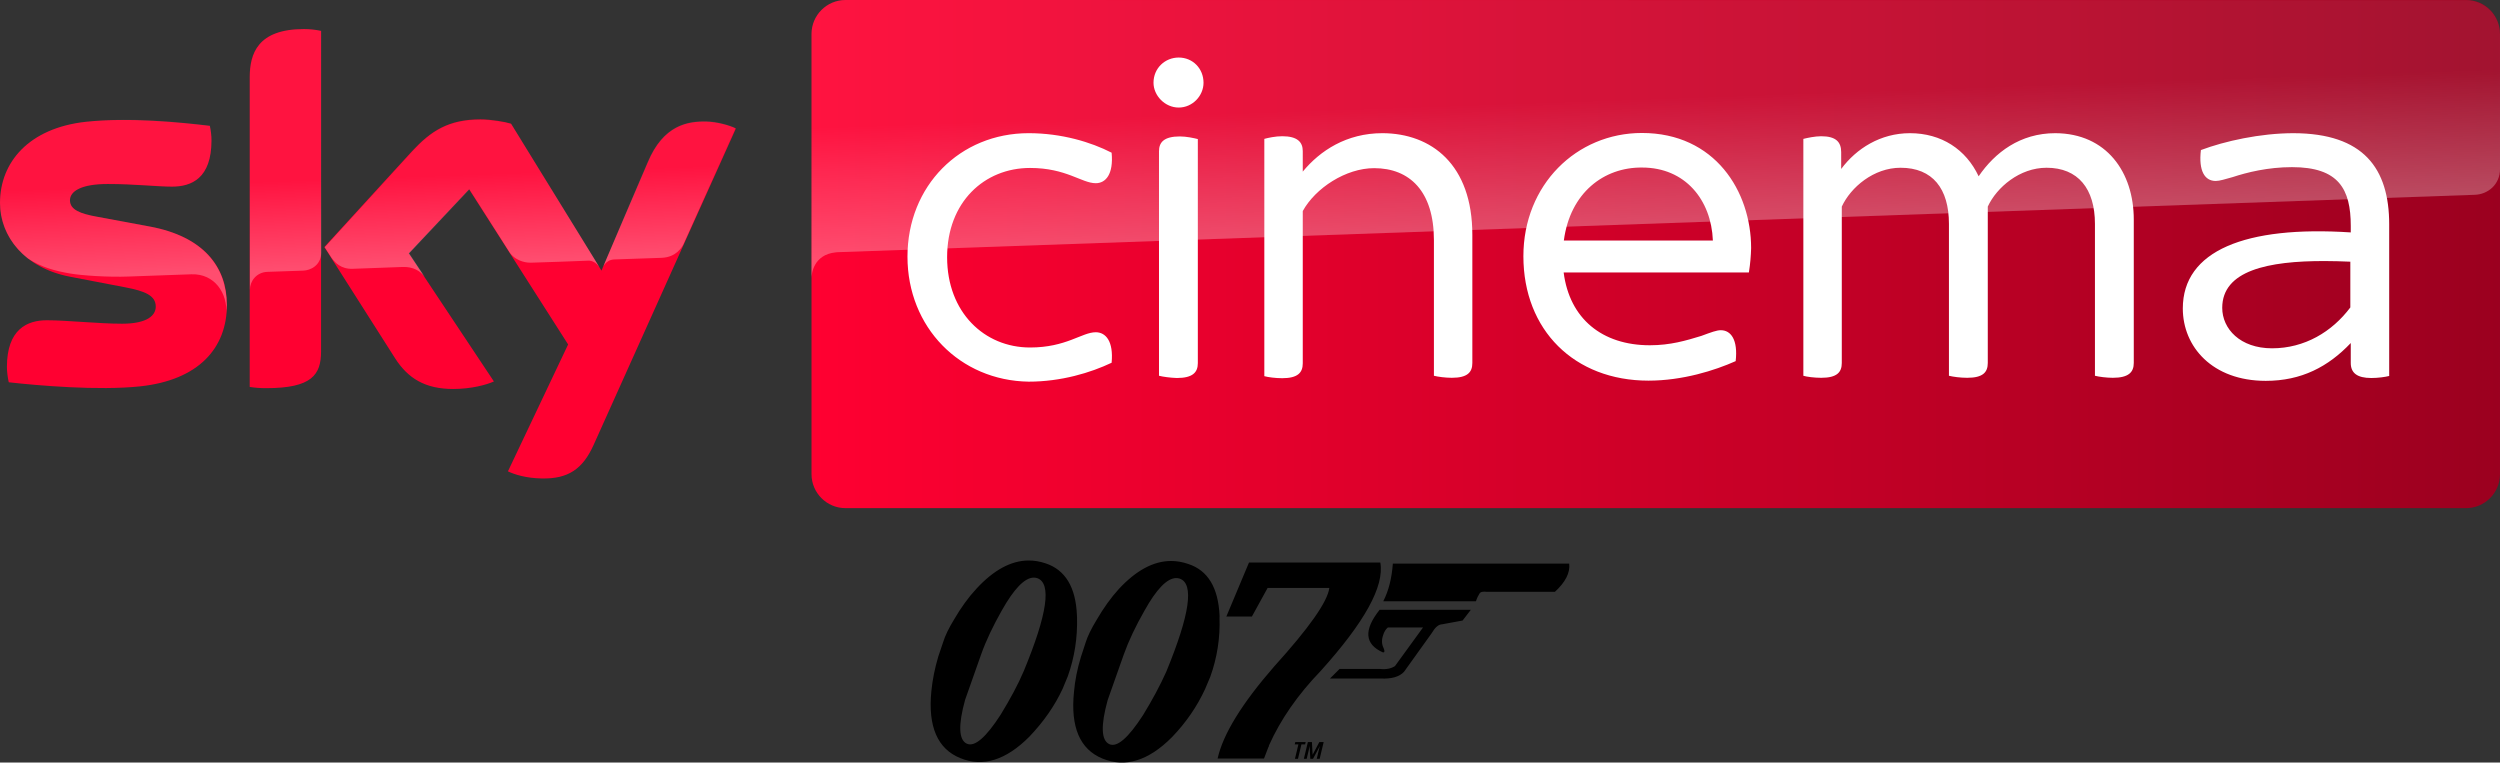 <?xml version="1.0" encoding="UTF-8"?>
<svg width="800" height="244.01" version="1.1" xmlns="http://www.w3.org/2000/svg">
	<rect width="100%" height="100%" fill="#333333" stroke="none"/>
	<defs>
		<linearGradient id="A" x1="414.37" x2="1244.6" y1="289.84" y2="289.84" gradientTransform="matrix(.651 0 0 .651 -9.825 -107.3)" gradientUnits="userSpaceOnUse">
			<stop stop-color="#ff0031" offset="0"/>
			<stop stop-color="#9b001f" offset="1"/>
		</linearGradient>
		<linearGradient id="B" x1="197.48" x2="194.59" y1="295.14" y2="212.24" gradientTransform="matrix(.651 0 0 .651 -9.825 -107.3)" gradientUnits="userSpaceOnUse">
			<stop stop-color="#fff" offset="0"/>
			<stop stop-color="#fff" stop-opacity=".25" offset=".515"/>
		</linearGradient>
		<linearGradient id="C" x1="830.55" x2="826.25" y1="276.73" y2="153.47" gradientTransform="matrix(.651 0 0 .651 -9.825 -107.3)" gradientUnits="userSpaceOnUse">
			<stop stop-color="#fff" offset="0"/>
			<stop stop-color="#fff" stop-opacity=".25" offset=".515"/>
		</linearGradient>
	</defs>
	<path d="m72.615 97.471c0 13.989-9.109 24.14-27.719 26.157-13.404 1.431-32.859-0.26-42.098-1.301-0.325-1.496-0.586-3.384-0.586-4.88 0-12.168 6.572-14.965 12.753-14.965 6.442 0 16.592 1.106 24.075 1.106 8.329 0 10.801-2.798 10.801-5.466 0-3.514-3.318-4.945-9.76-6.181l-17.633-3.384c-14.64-2.798-22.448-12.883-22.448-23.619 0-13.013 9.239-23.945 27.458-25.962 13.729-1.496 30.516 0.195 39.691 1.301 0.325 1.562 0.521 3.058 0.521 4.685 0 12.168-6.442 14.77-12.623 14.77-4.75 0-12.102-0.846-20.561-0.846-8.589 0-12.102 2.342-12.102 5.205 0 3.058 3.384 4.294 8.719 5.27l16.787 3.123c17.308 3.188 24.725 12.948 24.725 24.986m30.126 14.965c0 7.483-2.928 11.777-17.568 11.777-1.952 0-3.644-0.13-5.27-0.39v-99.097c0-7.548 2.538-15.421 17.308-15.421 1.887 0 3.774 0.195 5.531 0.586zm59.797 38.39c1.952 0.976 5.856 2.212 10.801 2.277 8.524 0.195 13.144-3.058 16.592-10.671l45.547-101.31c-1.887-0.976-6.051-2.147-9.435-2.212-5.856-0.13-13.729 1.041-18.739 13.013l-14.835 34.681-28.955-47.044c-1.887-0.586-6.442-1.366-9.76-1.366-10.281 0-15.941 3.774-21.863 10.15l-28.109 30.712 22.643 35.592c4.164 6.507 9.695 9.825 18.609 9.825 5.856 0 10.736-1.366 13.013-2.408l-27.263-40.992 19.325-20.496 31.688 49.646z" fill="#ff0031"/>
	<path d="m789.2 0h-518.65c-5.986 0-10.866 4.88-10.866 10.866v140.87c0 5.986 4.88 10.866 10.866 10.866h518.58c5.986 0 10.866-4.88 10.866-10.866v-140.94c-0.065-5.986-4.815-10.801-10.801-10.801" fill="url(#A)"/>
	<path d="m79.967 24.725v67.995c0-2.733 2.082-5.596 5.596-5.726l11.452-0.39c2.277-0.065 5.726-1.627 5.791-5.791v-70.923c-1.757-0.39-3.644-0.586-5.531-0.586-14.77 0.065-17.308 7.873-17.308 15.421m52.054 23.684-28.109 30.712 2.277 3.514c0.976 1.301 2.863 3.514 6.637 3.384l16.007-0.586c3.514-0.13 5.726 1.366 7.092 3.188l-5.01-7.548 19.325-20.496 12.948 20.366c2.342 3.058 5.856 3.123 6.637 3.123 0.651 0 17.698-0.586 18.414-0.651 1.171-0.065 2.538 0.586 3.579 2.082l-28.174-45.807c-1.887-0.586-6.442-1.366-9.76-1.366-10.281-0.065-15.941 3.644-21.863 10.085m-104.56-9.435c-18.219 2.017-27.458 12.883-27.458 25.962 0 6.702 3.058 13.144 8.914 17.763 4.425 2.928 8.979 4.034 13.469 4.815 3.709 0.651 12.363 1.236 18.804 0.976l20.041-0.716c7.548-0.26 11.582 6.181 11.192 12.623v-0.325c0.065-0.846 0.13-1.692 0.13-2.538 0-12.037-7.418-21.863-24.66-25.051l-16.787-3.123c-5.401-0.911-8.719-2.212-8.719-5.27 0-2.863 3.579-5.27 12.102-5.27 8.459 0 15.811 0.846 20.561 0.846 6.181 0 12.623-2.603 12.623-14.77 0-1.627-0.195-3.123-0.521-4.685-6.572-0.781-17.113-1.887-27.588-1.887-4.099 0.065-8.198 0.26-12.102 0.651m179.72 12.948-14.38 33.9c0-0.065 0.911-2.668 3.709-2.798l15.226-0.521c4.62-0.195 6.442-3.318 6.962-4.359l16.657-37.153c-1.887-0.976-6.051-2.147-9.435-2.212h-0.716c-5.791 0.065-13.209 1.627-18.024 13.144" enable-background="new" fill="url(#B)" opacity=".3"/>
	<path d="m270.55 0c-5.986 0-10.866 4.88-10.866 10.866v78.211c0-1.171 0.455-7.613 7.808-8.329 0 0 0.39-0.065 1.041-0.065l523.4-18.349c4.099-0.13 8.068-3.188 8.068-8.264v-43.139c0-5.986-4.88-10.866-10.866-10.866z" enable-background="new" fill="url(#C)" opacity=".3"/>
	<path d="m377.19 18.412c-4.359 0-8.068 3.384-8.068 8.068 0 4.099 3.644 7.938 8.068 7.938s7.938-3.773 7.938-7.938c0-4.555-3.448-8.068-7.938-8.068zm148.23 24.141c-20.952 0-37.936 16.591-37.936 39.43 0 23.684 16.334 39.822 40.018 39.822 10.931 0 21.212-3.253 27.914-6.246 0.781-6.897-1.562-9.891-4.75-9.891-1.366 0-3.06 0.651-6.248 1.822-4.88 1.496-9.889 2.992-16.461 2.992-15.29 0-25.701-8.523-27.588-23.293h59.275v-0.002c0.455-2.863 0.65-5.399 0.715-7.807 0-18.154-11.58-36.828-34.939-36.828zm-196.25 0.064c-21.993-1e-6 -38.779 16.853-38.779 39.496 0 22.643 16.786 39.69 38.779 40.016 10.41 0 19.847-2.862 26.549-6.051 0.651-6.897-1.888-9.76-5.076-9.76-4.425 0-9.436 4.881-21.018 4.881-14.64 0-26.547-11.258-26.547-28.891s11.907-28.564 26.547-28.564c11.582 0 16.528 4.881 21.018 4.881 3.188 0 5.727-2.865 5.076-9.762-6.571-3.383-16.008-6.246-26.549-6.246zm113.22 0c-11.517 0-19.975 5.597-25.506 12.299v-6.572c0-2.863-1.692-4.75-6.572-4.75-2.212 0-4.555 0.52-5.727 0.846v75.934c1.171 0.325 3.514 0.65 5.727 0.65 4.945 0 6.572-1.757 6.572-4.75v-48.734c4.035-7.352 13.794-13.729 22.838-13.729 11.387 0 19.131 7.417 19.131 23.033v43.4c1.236 0.325 3.709 0.65 5.727 0.65 5.01 0 6.57-1.757 6.57-4.75v-40.992c0-22.514-13.079-32.47-28.76-32.535zm168.78 0.002c-9.37 0-17.112 4.879-21.992 11.451v-5.4c0-3.188-1.627-5.074-6.377-5.074-2.017 0-4.425 0.52-5.727 0.846v75.803c1.041 0.325 3.514 0.65 5.727 0.65 5.01 0 6.572-1.757 6.572-4.75v-50.037c2.863-6.182 10.214-12.428 18.803-12.428 10.281-1e-6 15.486 6.702 15.486 17.959v48.605c1.301 0.325 3.643 0.65 5.856 0.65 5.01 0 6.572-1.757 6.572-4.75v-50.037c2.863-6.182 10.216-12.428 18.805-12.428 10.085-1e-6 15.486 6.702 15.486 17.959v48.605c1.236 0.325 3.708 0.65 5.725 0.65 5.01 0 6.703-1.757 6.703-4.75v-45.871c0-15.161-8.718-27.589-25.115-27.654-11.256 0-19.324 6.18-24.529 13.793-4.034-8.589-11.909-13.793-21.994-13.793zm122.79 0c-10.671 0-22.059 2.537-29.672 5.4-0.781 6.702 1.236 9.891 4.75 9.891 1.236 0 3.058-0.586 5.4-1.236 4.555-1.497 11.257-3.189 19-3.189 14.965 0 18.805 7.028 18.805 18.805v2.082c-33.769-2.212-53.744 5.857-53.744 24.336 0 12.233 9.434 23.162 26.547 23.162 11.387 0 19.975-4.489 27.197-12.102v6.377c0 3.188 2.018 4.814 6.572 4.814 2.212 0 4.423-0.325 5.725-0.65v-48.475h0.002c0-18.023-8.264-29.15-30.582-29.215zm-356.38 1.039c-5.14 0-6.701 1.887-6.701 4.75v71.834c1.236 0.325 3.642 0.652 5.725 0.717 5.01 0 6.703-1.757 6.703-4.75v-71.705c-1.236-0.325-3.709-0.846-5.727-0.846zm147.9 9.955c13.729 0 22.122 10.281 22.643 23.359h-47.693c2.017-15.291 12.818-23.49 25.051-23.359zm218.55 29.924c2.624 0.008 5.327 0.081 8.076 0.203v14.641c-5.856 7.808-14.64 13.078-25.051 13.078-10.215 0-15.941-6.245-15.941-12.947 0-11.899 14.546-15.032 32.916-14.975z" fill="#fff"/>
	<path d="m329.03 179.36c-5.557 0.066-11.059 3.07-16.518 8.965-2.638 2.833-4.994 6.121-7.156 9.824-1.729 2.833-2.936 5.292-3.547 7.332l-1.559 4.609c-1.121 3.778-1.859 7.48-2.217 11.109-1.119 11.297 1.976 18.441 9.232 21.387 7.223 2.985 14.658 0.681 22.152-6.875 4.501-4.724 8.071-9.788 10.641-15.344l1.639-3.965c2.163-6.047 3.132-12.358 2.953-18.895l-0.033-0.605c-0.362-9.031-3.749-14.549-10.014-16.627-1.865-0.633-3.722-0.938-5.574-0.916zm45.625 0.156c-5.55 0.03-11.077 2.997-16.59 8.922-2.629 2.872-4.947 6.161-7.107 9.865-1.729 2.833-2.934 5.29-3.553 7.293l-1.514 4.646c-1.159 3.78-1.899 7.483-2.213 11.148-1.162 11.262 1.892 18.401 9.109 21.35 7.304 2.985 14.746 0.718 22.271-6.877 4.507-4.685 7.99-9.787 10.561-15.342l1.676-3.967c2.186-6.063 3.188-12.491 2.949-18.932l0.023-0.531c-0.408-9.069-3.756-14.587-10.055-16.627-1.856-0.643-3.708-0.959-5.559-0.949zm25.023 0.496-7.244 17.27h8.176l5.027-9.145h19.748c-0.567 4.421-6.489 12.811-17.645 25.129-10.368 11.902-16.383 21.69-18.107 29.475h14.85l1.387-3.627 0.137-0.113-0.023-0.117 0.121-0.416c3.663-8.199 9.152-16.133 16.48-23.729 14.068-15.607 20.471-27.133 19.111-34.727h-42.018zm46.031 0.34c-0.336 4.61-1.295 8.615-3.068 12.055h29.66c0.351-1.095 0.757-1.89 1.16-2.494 0.296-0.53 1.097-0.679 2.391-0.529h21.719c3.378-3.098 4.916-6.122 4.576-9.031h-56.438zm-115.02 4.486c0.408-0.015 0.805 0.039 1.193 0.162 4.716 1.588 3.269 11.523-4.273 29.738-1.871 4.421-4.412 9.07-7.416 13.982-4.699 7.293-8.313 10.391-10.812 9.258-2.592-1.209-2.792-5.935-0.539-14.059l5.164-14.623c1.562-4.383 3.787-9.031 6.588-13.98 3.881-6.879 7.238-10.371 10.096-10.479zm45.6 0.148c0.409-0.013 0.805 0.041 1.193 0.164 4.716 1.588 3.264 11.486-4.266 29.777-1.957 4.382-4.458 9.031-7.463 13.943-4.706 7.256-8.272 10.391-10.773 9.258-2.592-1.209-2.785-5.895-0.537-14.059l5.164-14.621c1.561-4.383 3.812-9.108 6.619-14.02 3.841-6.911 7.203-10.349 10.062-10.443zm65.195 10.141c-5.162 6.5-4.801 11.033 1.051 13.643 0.558 0.035 0.639-0.379 0.223-1.361-0.622-1.247-0.677-2.609-0.191-4.043 0.34-1.171 0.856-2.002 1.541-2.57h11.256l-8.979 12.357c-1.236 0.793-2.83 1.132-4.769 0.906h-12.953l-3.07 3.062h16.191c3.511 0.19 6.057-0.567 7.504-2.154l8.826-12.318c1.081-1.851 2.163-2.834 3.342-2.873l6.57-1.209 2.644-3.439h-29.186zm-26.992 42.33-0.178 0.75h1.172l-1.103 4.615h0.969l1.103-4.615h1.18l0.18-0.75h-3.322zm4.027 0-1.283 5.365h0.902l0.713-2.977c0.04-0.175 0.075-0.355 0.109-0.541 0.033-0.186 0.065-0.357 0.094-0.512h0.025l0.223 4.027h0.865l2.166-4.035h0.025c-0.039 0.135-0.084 0.285-0.135 0.451-0.045 0.161-0.089 0.319-0.129 0.475l-0.738 3.111h0.936l1.283-5.365h-1.385l-2.133 4.027h-0.025l-0.213-4.027h-1.301z" fill="#000"/>
</svg>
